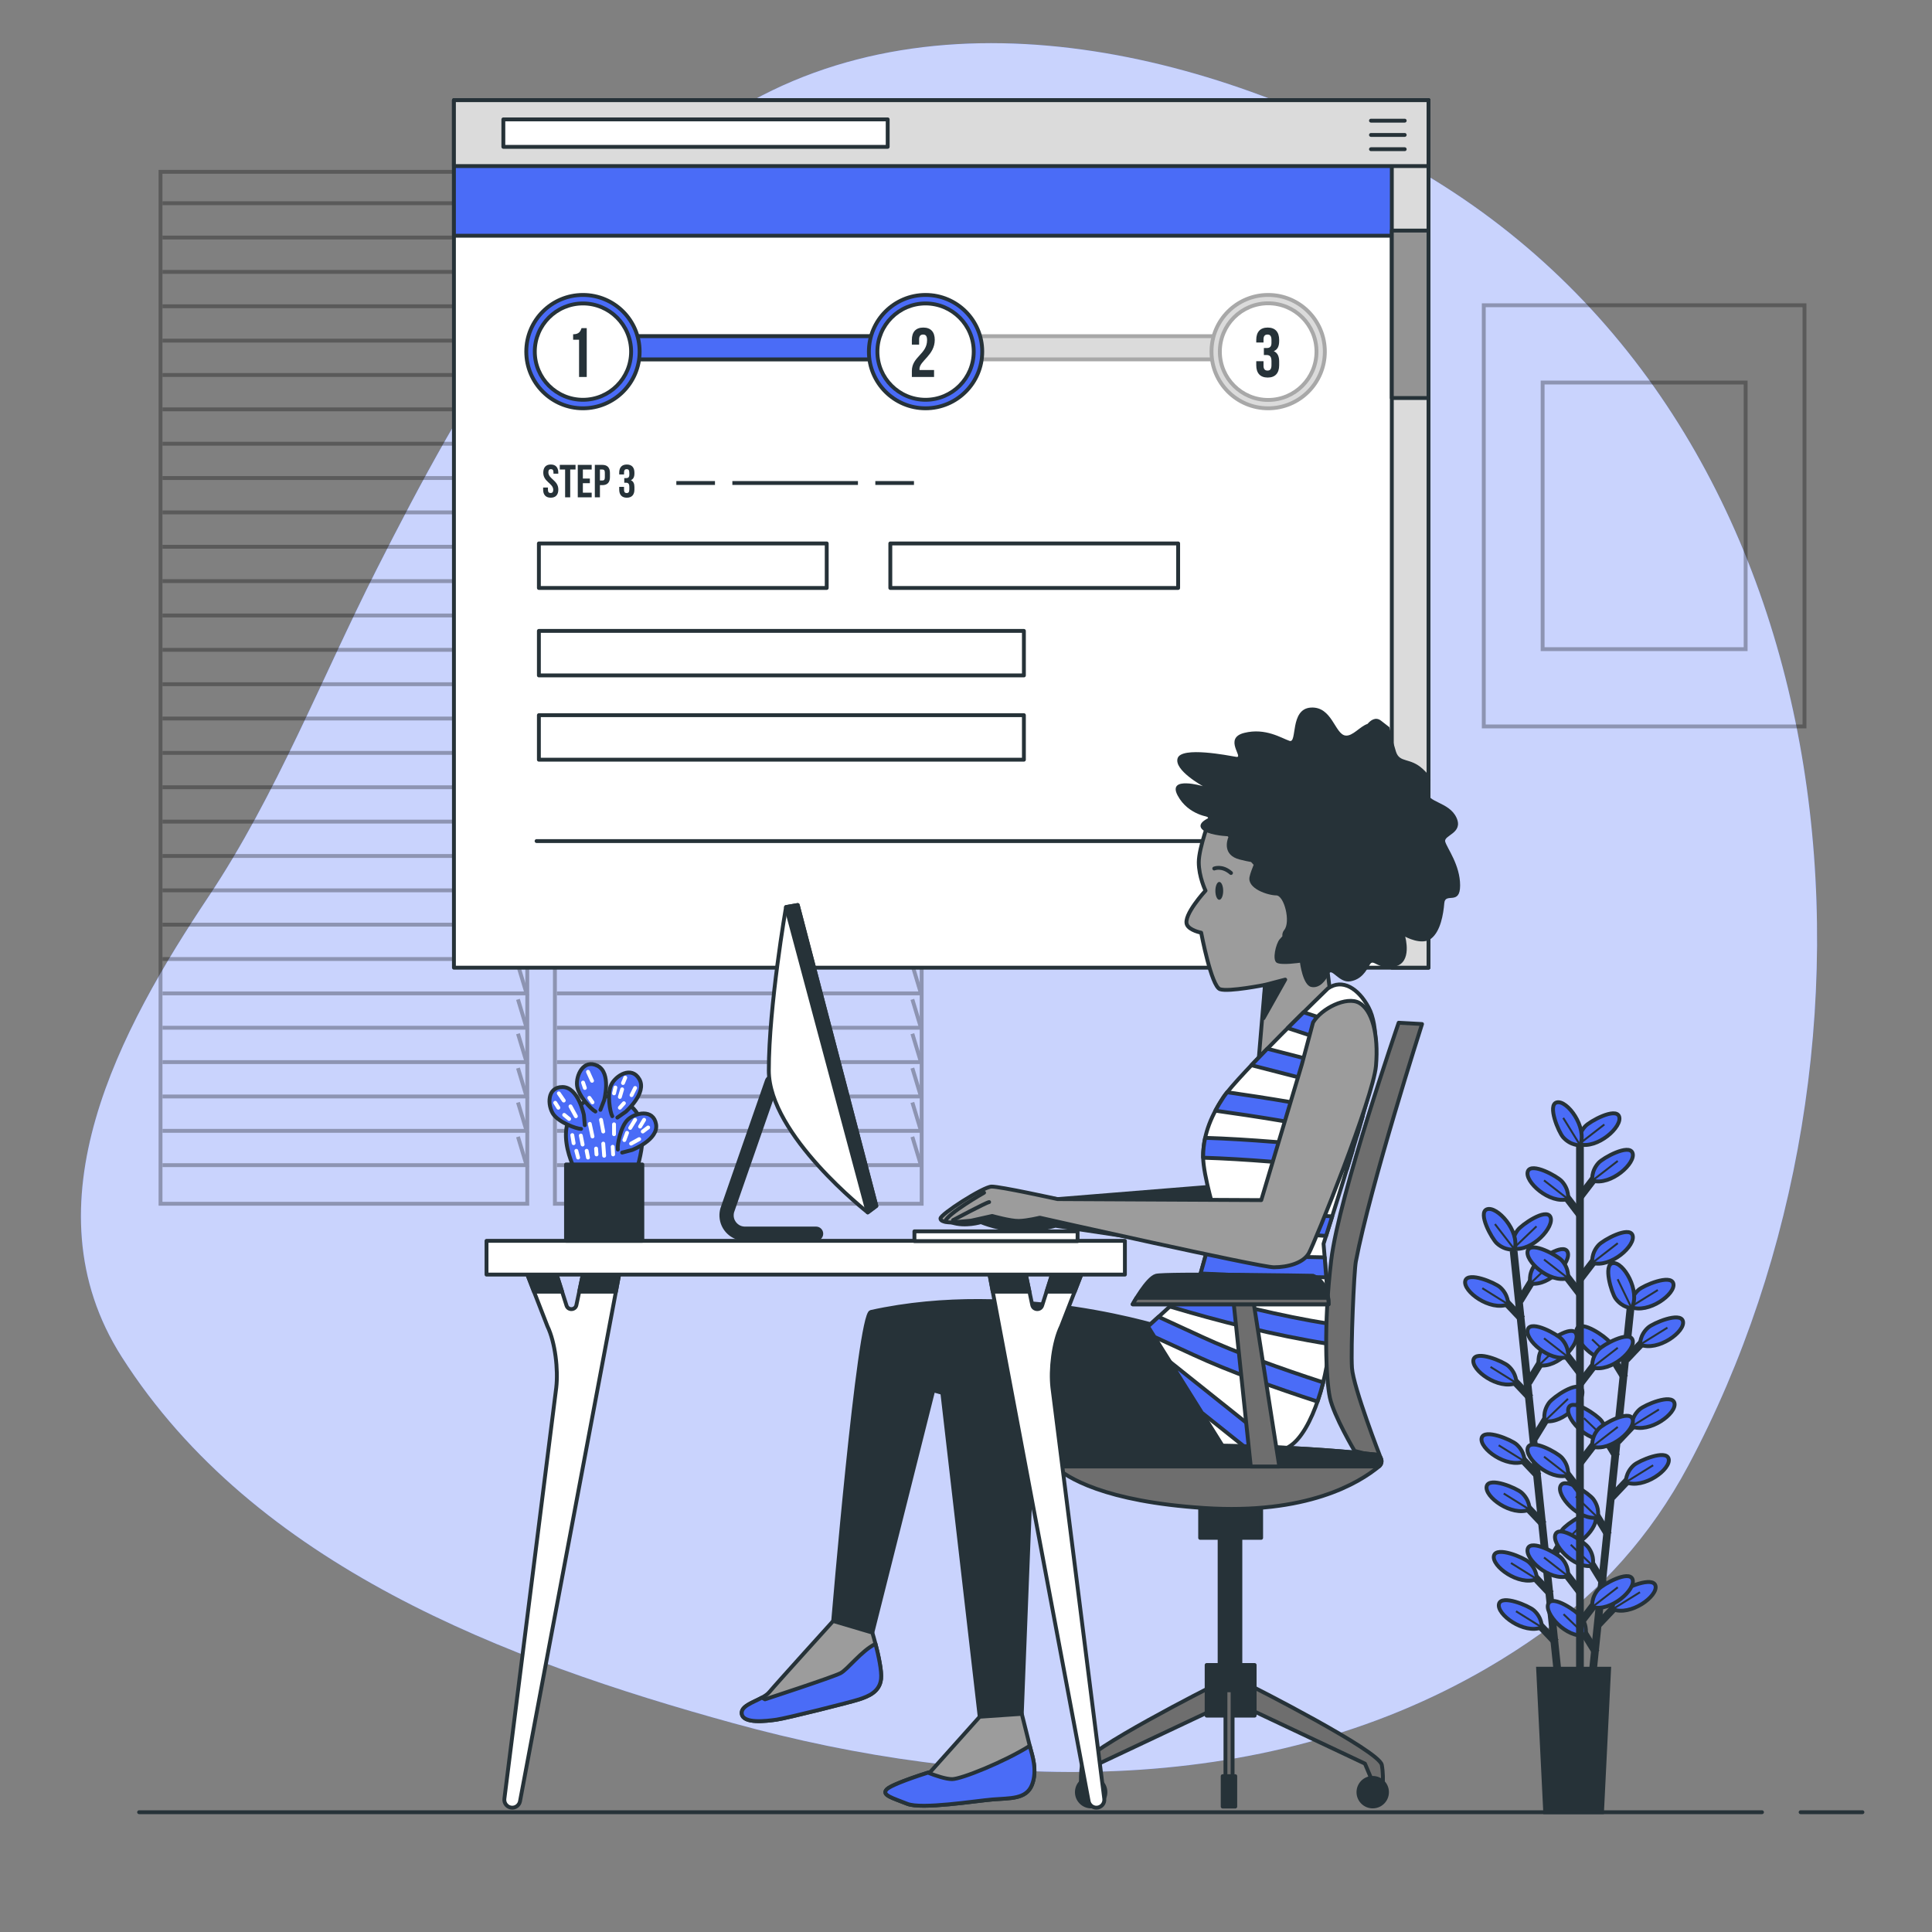 <?xml version="1.0" encoding="utf-8"?>
<!-- Generator: Adobe Illustrator 27.5.0, SVG Export Plug-In . SVG Version: 6.00 Build 0)  -->
<svg version="1.1" xmlns="http://www.w3.org/2000/svg" xmlns:xlink="http://www.w3.org/1999/xlink" x="0px" y="0px"
	 viewBox="0 0 500 500" style="enable-background:new 0 0 500 500;" xml:space="preserve">
<rect x="0" y="0" width="500" height="500" fill="#808080" stroke="none"/>
<g id="Background_Simple">
	<g>
		<path style="fill:#4A6CF7;" d="M398.697,422.787c15.409-10.937,28.423-25.114,38.245-43.517
			c57.157-107.093,44.244-265.02-65.836-332.734c-50.874-31.294-124.12-51.109-179.099-18.962
			c-44.596,26.076-71.94,75.163-94.553,119.824c-14.223,28.091-25.934,58.32-43.451,84.598
			c-22.723,34.086-47.736,79.604-22.48,119.2c34.406,53.943,99.396,78.574,158.331,94.788
			c63.941,17.592,135.833,20.089,194.897-14.224C389.532,428.983,394.187,425.988,398.697,422.787z"/>
		<path style="opacity:0.7;fill:#FFFFFF;" d="M398.697,422.787c15.409-10.937,28.423-25.114,38.245-43.517
			c57.157-107.093,44.244-265.02-65.836-332.734c-50.874-31.294-124.12-51.109-179.099-18.962
			c-44.596,26.076-71.94,75.163-94.553,119.824c-14.223,28.091-25.934,58.32-43.451,84.598
			c-22.723,34.086-47.736,79.604-22.48,119.2c34.406,53.943,99.396,78.574,158.331,94.788
			c63.941,17.592,135.833,20.089,194.897-14.224C389.532,428.983,394.187,425.988,398.697,422.787z"/>
	</g>
	<path style="fill:none;stroke:#263238;stroke-linecap:round;stroke-linejoin:round;stroke-miterlimit:10;" d="M313.114,244.006
		c0,0,3.751,0.75,6.002-2.813"/>
</g>
<g id="Picture">
	<g style="opacity:0.3;">
		<rect x="384" y="79" style="fill:none;stroke:#000000;stroke-miterlimit:10;" width="83" height="109"/>
		<rect x="399.229" y="99" style="fill:none;stroke:#000000;stroke-miterlimit:10;" width="52.541" height="69"/>
	</g>
</g>
<g id="Floor">
	<g>
		
			<line style="fill:none;stroke:#263238;stroke-linecap:round;stroke-linejoin:round;stroke-miterlimit:10;" x1="466" y1="469" x2="482" y2="469"/>
		
			<line style="fill:none;stroke:#263238;stroke-linecap:round;stroke-linejoin:round;stroke-miterlimit:10;" x1="36" y1="469" x2="456" y2="469"/>
	</g>
</g>
<g id="Window">
	<g style="opacity:0.3;">
		<g>
			<rect x="41.543" y="44.469" style="fill:none;stroke:#000000;stroke-miterlimit:10;" width="94.914" height="267.062"/>
			<polyline style="fill:none;stroke:#000000;stroke-miterlimit:10;" points="42.05,52.588 136.268,52.588 134.054,45.247 			"/>
			<polyline style="fill:none;stroke:#000000;stroke-miterlimit:10;" points="42.05,61.48 136.268,61.48 134.054,54.138 			"/>
			<polyline style="fill:none;stroke:#000000;stroke-miterlimit:10;" points="42.05,70.371 136.268,70.371 134.054,63.029 			"/>
			<polyline style="fill:none;stroke:#000000;stroke-miterlimit:10;" points="42.05,79.262 136.268,79.262 134.054,71.921 			"/>
			<polyline style="fill:none;stroke:#000000;stroke-miterlimit:10;" points="42.05,88.154 136.268,88.154 134.054,80.812 			"/>
			<polyline style="fill:none;stroke:#000000;stroke-miterlimit:10;" points="42.05,97.045 136.268,97.045 134.054,89.703 			"/>
			<polyline style="fill:none;stroke:#000000;stroke-miterlimit:10;" points="42.05,105.936 136.268,105.936 134.054,98.595 			"/>
			<polyline style="fill:none;stroke:#000000;stroke-miterlimit:10;" points="42.05,114.828 136.268,114.828 134.054,107.486 			"/>
			<polyline style="fill:none;stroke:#000000;stroke-miterlimit:10;" points="42.05,123.719 136.268,123.719 134.054,116.377 			"/>
			<polyline style="fill:none;stroke:#000000;stroke-miterlimit:10;" points="42.05,132.61 136.268,132.61 134.054,125.269 			"/>
			<polyline style="fill:none;stroke:#000000;stroke-miterlimit:10;" points="42.05,141.502 136.268,141.502 134.054,134.16 			"/>
			<polyline style="fill:none;stroke:#000000;stroke-miterlimit:10;" points="42.05,150.393 136.268,150.393 134.054,143.051 			"/>
			<polyline style="fill:none;stroke:#000000;stroke-miterlimit:10;" points="42.05,159.284 136.268,159.284 134.054,151.943 			"/>
			<polyline style="fill:none;stroke:#000000;stroke-miterlimit:10;" points="42.05,168.176 136.268,168.176 134.054,160.834 			"/>
			<polyline style="fill:none;stroke:#000000;stroke-miterlimit:10;" points="42.05,177.067 136.268,177.067 134.054,169.725 			"/>
			<polyline style="fill:none;stroke:#000000;stroke-miterlimit:10;" points="42.05,185.958 136.268,185.958 134.054,178.617 			"/>
			<polyline style="fill:none;stroke:#000000;stroke-miterlimit:10;" points="42.05,194.85 136.268,194.85 134.054,187.508 			"/>
			<polyline style="fill:none;stroke:#000000;stroke-miterlimit:10;" points="42.05,203.741 136.268,203.741 134.054,196.399 			"/>
			<polyline style="fill:none;stroke:#000000;stroke-miterlimit:10;" points="42.05,212.632 136.268,212.632 134.054,205.291 			"/>
			<polyline style="fill:none;stroke:#000000;stroke-miterlimit:10;" points="42.05,221.524 136.268,221.524 134.054,214.182 			"/>
			<polyline style="fill:none;stroke:#000000;stroke-miterlimit:10;" points="42.05,230.415 136.268,230.415 134.054,223.073 			"/>
			<polyline style="fill:none;stroke:#000000;stroke-miterlimit:10;" points="42.05,239.306 136.268,239.306 134.054,231.964 			"/>
			<polyline style="fill:none;stroke:#000000;stroke-miterlimit:10;" points="42.05,248.198 136.268,248.198 134.054,240.856 			"/>
			<polyline style="fill:none;stroke:#000000;stroke-miterlimit:10;" points="42.05,257.089 136.268,257.089 134.054,249.747 			"/>
			<polyline style="fill:none;stroke:#000000;stroke-miterlimit:10;" points="42.05,265.98 136.268,265.98 134.054,258.639 			"/>
			<polyline style="fill:none;stroke:#000000;stroke-miterlimit:10;" points="42.05,274.872 136.268,274.872 134.054,267.53 			"/>
			<polyline style="fill:none;stroke:#000000;stroke-miterlimit:10;" points="42.05,283.763 136.268,283.763 134.054,276.421 			"/>
			<polyline style="fill:none;stroke:#000000;stroke-miterlimit:10;" points="42.05,292.654 136.268,292.654 134.054,285.313 			"/>
			<polyline style="fill:none;stroke:#000000;stroke-miterlimit:10;" points="42.05,301.546 136.268,301.546 134.054,294.204 			"/>
		</g>
		<g>
			<rect x="143.609" y="44.469" style="fill:none;stroke:#000000;stroke-miterlimit:10;" width="94.914" height="267.062"/>
			<polyline style="fill:none;stroke:#000000;stroke-miterlimit:10;" points="144.116,52.588 238.334,52.588 236.12,45.247 			"/>
			<polyline style="fill:none;stroke:#000000;stroke-miterlimit:10;" points="144.116,61.48 238.334,61.48 236.12,54.138 			"/>
			<polyline style="fill:none;stroke:#000000;stroke-miterlimit:10;" points="144.116,70.371 238.334,70.371 236.12,63.029 			"/>
			<polyline style="fill:none;stroke:#000000;stroke-miterlimit:10;" points="144.116,79.262 238.334,79.262 236.12,71.921 			"/>
			<polyline style="fill:none;stroke:#000000;stroke-miterlimit:10;" points="144.116,88.154 238.334,88.154 236.12,80.812 			"/>
			<polyline style="fill:none;stroke:#000000;stroke-miterlimit:10;" points="144.116,97.045 238.334,97.045 236.12,89.703 			"/>
			<polyline style="fill:none;stroke:#000000;stroke-miterlimit:10;" points="144.116,105.936 238.334,105.936 236.12,98.595 			"/>
			<polyline style="fill:none;stroke:#000000;stroke-miterlimit:10;" points="144.116,114.828 238.334,114.828 236.12,107.486 			
				"/>
			<polyline style="fill:none;stroke:#000000;stroke-miterlimit:10;" points="144.116,123.719 238.334,123.719 236.12,116.377 			
				"/>
			<polyline style="fill:none;stroke:#000000;stroke-miterlimit:10;" points="144.116,132.61 238.334,132.61 236.12,125.269 			"/>
			<polyline style="fill:none;stroke:#000000;stroke-miterlimit:10;" points="144.116,141.502 238.334,141.502 236.12,134.16 			"/>
			<polyline style="fill:none;stroke:#000000;stroke-miterlimit:10;" points="144.116,150.393 238.334,150.393 236.12,143.051 			
				"/>
			<polyline style="fill:none;stroke:#000000;stroke-miterlimit:10;" points="144.116,159.284 238.334,159.284 236.12,151.943 			
				"/>
			<polyline style="fill:none;stroke:#000000;stroke-miterlimit:10;" points="144.116,168.176 238.334,168.176 236.12,160.834 			
				"/>
			<polyline style="fill:none;stroke:#000000;stroke-miterlimit:10;" points="144.116,177.067 238.334,177.067 236.12,169.725 			
				"/>
			<polyline style="fill:none;stroke:#000000;stroke-miterlimit:10;" points="144.116,185.958 238.334,185.958 236.12,178.617 			
				"/>
			<polyline style="fill:none;stroke:#000000;stroke-miterlimit:10;" points="144.116,194.85 238.334,194.85 236.12,187.508 			"/>
			<polyline style="fill:none;stroke:#000000;stroke-miterlimit:10;" points="144.116,203.741 238.334,203.741 236.12,196.399 			
				"/>
			<polyline style="fill:none;stroke:#000000;stroke-miterlimit:10;" points="144.116,212.632 238.334,212.632 236.12,205.291 			
				"/>
			<polyline style="fill:none;stroke:#000000;stroke-miterlimit:10;" points="144.116,221.524 238.334,221.524 236.12,214.182 			
				"/>
			<polyline style="fill:none;stroke:#000000;stroke-miterlimit:10;" points="144.116,230.415 238.334,230.415 236.12,223.073 			
				"/>
			<polyline style="fill:none;stroke:#000000;stroke-miterlimit:10;" points="144.116,239.306 238.334,239.306 236.12,231.964 			
				"/>
			<polyline style="fill:none;stroke:#000000;stroke-miterlimit:10;" points="144.116,248.198 238.334,248.198 236.12,240.856 			
				"/>
			<polyline style="fill:none;stroke:#000000;stroke-miterlimit:10;" points="144.116,257.089 238.334,257.089 236.12,249.747 			
				"/>
			<polyline style="fill:none;stroke:#000000;stroke-miterlimit:10;" points="144.116,265.98 238.334,265.98 236.12,258.639 			"/>
			<polyline style="fill:none;stroke:#000000;stroke-miterlimit:10;" points="144.116,274.872 238.334,274.872 236.12,267.53 			"/>
			<polyline style="fill:none;stroke:#000000;stroke-miterlimit:10;" points="144.116,283.763 238.334,283.763 236.12,276.421 			
				"/>
			<polyline style="fill:none;stroke:#000000;stroke-miterlimit:10;" points="144.116,292.654 238.334,292.654 236.12,285.313 			
				"/>
			<polyline style="fill:none;stroke:#000000;stroke-miterlimit:10;" points="144.116,301.546 238.334,301.546 236.12,294.204 			
				"/>
		</g>
	</g>
</g>
<g id="Screen">
	<g>
		
			<rect x="117.478" y="25.924" style="fill:#FFFFFF;stroke:#263238;stroke-linecap:round;stroke-linejoin:round;stroke-miterlimit:10;" width="252.22" height="224.512"/>
		
			<rect x="117.478" y="25.924" style="fill:#4A6CF7;stroke:#263238;stroke-linecap:round;stroke-linejoin:round;stroke-miterlimit:10;" width="252.22" height="35.076"/>
		
			<rect x="360.201" y="25.924" style="fill:#DBDBDB;stroke:#263238;stroke-linecap:round;stroke-linejoin:round;stroke-miterlimit:10;" width="9.497" height="224.512"/>
		
			<rect x="360.201" y="59.667" style="fill:#949494;stroke:#263238;stroke-linecap:round;stroke-linejoin:round;stroke-miterlimit:10;" width="9.497" height="43.333"/>
		<g>
			
				<rect x="117.478" y="25.924" style="fill:#DBDBDB;stroke:#263238;stroke-linecap:round;stroke-linejoin:round;stroke-miterlimit:10;" width="252.22" height="17.052"/>
			
				<rect x="130.266" y="30.897" style="fill:#FFFFFF;stroke:#263238;stroke-linecap:round;stroke-linejoin:round;stroke-miterlimit:10;" width="99.467" height="7.105"/>
			<g>
				
					<line style="fill:none;stroke:#263238;stroke-linecap:round;stroke-linejoin:round;stroke-miterlimit:10;" x1="354.807" y1="31.227" x2="363.536" y2="31.227"/>
				
					<line style="fill:none;stroke:#263238;stroke-linecap:round;stroke-linejoin:round;stroke-miterlimit:10;" x1="354.807" y1="34.92" x2="363.536" y2="34.92"/>
				
					<line style="fill:none;stroke:#263238;stroke-linecap:round;stroke-linejoin:round;stroke-miterlimit:10;" x1="354.807" y1="38.613" x2="363.536" y2="38.613"/>
			</g>
		</g>
		
			<rect x="159.535" y="87" style="fill:#DBDBDB;stroke:#A8A8A8;stroke-linecap:round;stroke-linejoin:round;stroke-miterlimit:10;" width="160" height="6"/>
		
			<rect x="159.535" y="87" style="fill:#4A6CF7;stroke:#263238;stroke-linecap:round;stroke-linejoin:round;stroke-miterlimit:10;" width="79.333" height="6"/>
		
			<circle style="fill:#4A6CF7;stroke:#263238;stroke-linecap:round;stroke-linejoin:round;stroke-miterlimit:10;" cx="150.868" cy="91" r="14.667"/>
		
			<circle style="fill:#FFFFFF;stroke:#263238;stroke-linecap:round;stroke-linejoin:round;stroke-miterlimit:10;" cx="150.868" cy="91" r="12.465"/>
		
			<circle style="fill:#4A6CF7;stroke:#263238;stroke-linecap:round;stroke-linejoin:round;stroke-miterlimit:10;" cx="239.535" cy="91" r="14.667"/>
		
			<circle style="fill:#FFFFFF;stroke:#263238;stroke-linecap:round;stroke-linejoin:round;stroke-miterlimit:10;" cx="239.535" cy="91" r="12.465"/>
		
			<circle style="fill:#DBDBDB;stroke:#A8A8A8;stroke-linecap:round;stroke-linejoin:round;stroke-miterlimit:10;" cx="328.201" cy="91" r="14.667"/>
		
			<circle style="fill:#FFFFFF;stroke:#A8A8A8;stroke-linecap:round;stroke-linejoin:round;stroke-miterlimit:10;" cx="328.201" cy="91" r="12.506"/>
		<g>
			<path style="fill:#263238;" d="M148.325,86.508c1.536,0,1.879-0.741,2.186-1.59h1.337v12.646h-1.987v-9.647h-1.536V86.508z"/>
		</g>
		<g>
			<path style="fill:#263238;" d="M238.897,86.58c-0.632,0-1.03,0.343-1.03,1.247v1.355h-1.879v-1.229
				c0-2.023,1.012-3.18,2.963-3.18c1.951,0,2.963,1.156,2.963,3.18c0,3.975-3.957,5.456-3.957,7.534c0,0.09,0,0.181,0.018,0.271
				h3.758v1.807h-5.745v-1.554c0-3.722,3.939-4.336,3.939-7.985C239.927,86.887,239.53,86.58,238.897,86.58z"/>
		</g>
		<g>
			<path style="fill:#263238;" d="M329.056,88.025c0-1.138-0.397-1.445-1.029-1.445c-0.633,0-1.03,0.343-1.03,1.247v0.813h-1.879
				v-0.687c0-2.023,1.012-3.18,2.963-3.18c1.951,0,2.963,1.156,2.963,3.18v0.325c0,1.355-0.434,2.204-1.391,2.602
				c0.993,0.434,1.391,1.373,1.391,2.656v0.994c0,2.023-1.012,3.18-2.963,3.18c-1.951,0-2.963-1.156-2.963-3.18v-1.048h1.879v1.174
				c0,0.903,0.398,1.246,1.03,1.246c0.632,0,1.029-0.307,1.029-1.427v-0.994c0-1.174-0.397-1.608-1.301-1.608h-0.668v-1.807h0.776
				c0.741,0,1.192-0.325,1.192-1.337V88.025z"/>
		</g>
		
			<rect x="139.464" y="140.641" style="fill:#FFFFFF;stroke:#263238;stroke-linecap:round;stroke-linejoin:round;stroke-miterlimit:10;" width="74.489" height="11.523"/>
		
			<rect x="230.414" y="140.641" style="fill:#FFFFFF;stroke:#263238;stroke-linecap:round;stroke-linejoin:round;stroke-miterlimit:10;" width="74.489" height="11.523"/>
		
			<rect x="139.464" y="163.276" style="fill:#FFFFFF;stroke:#263238;stroke-linecap:round;stroke-linejoin:round;stroke-miterlimit:10;" width="125.52" height="11.523"/>
		
			<rect x="139.464" y="185.087" style="fill:#FFFFFF;stroke:#263238;stroke-linecap:round;stroke-linejoin:round;stroke-miterlimit:10;" width="125.52" height="11.523"/>
		<g>
			<path style="fill:#263238;" d="M142.542,120.215c1.283,0,1.943,0.768,1.943,2.111v0.264h-1.248v-0.348
				c0-0.6-0.24-0.828-0.66-0.828c-0.419,0-0.659,0.228-0.659,0.828c0,1.727,2.578,2.051,2.578,4.45c0,1.343-0.671,2.11-1.967,2.11
				c-1.295,0-1.967-0.768-1.967-2.11v-0.516h1.247v0.6c0,0.6,0.264,0.816,0.684,0.816c0.42,0,0.684-0.216,0.684-0.816
				c0-1.727-2.579-2.051-2.579-4.449C140.599,120.983,141.259,120.215,142.542,120.215z"/>
			<path style="fill:#263238;" d="M144.87,120.311h4.078v1.199h-1.379v7.196h-1.319v-7.196h-1.379V120.311z"/>
			<path style="fill:#263238;" d="M150.846,123.849h1.811v1.199h-1.811v2.459h2.279v1.199h-3.598v-8.396h3.598v1.199h-2.279V123.849
				z"/>
			<path style="fill:#263238;" d="M157.852,122.386v1.091c0,1.343-0.648,2.075-1.967,2.075h-0.624v3.154h-1.319v-8.396h1.943
				C157.204,120.311,157.852,121.043,157.852,122.386z M155.262,121.51v2.843h0.624c0.419,0,0.647-0.192,0.647-0.791v-1.259
				c0-0.6-0.228-0.792-0.647-0.792H155.262z"/>
			<path style="fill:#263238;" d="M162.869,122.374c0-0.755-0.264-0.959-0.684-0.959c-0.42,0-0.684,0.228-0.684,0.828v0.539h-1.248
				v-0.455c0-1.343,0.672-2.111,1.967-2.111c1.295,0,1.967,0.768,1.967,2.111v0.216c0,0.899-0.288,1.463-0.924,1.727
				c0.66,0.288,0.924,0.912,0.924,1.763v0.66c0,1.343-0.672,2.11-1.967,2.11c-1.295,0-1.967-0.768-1.967-2.11v-0.696h1.248v0.779
				c0,0.6,0.264,0.828,0.684,0.828c0.419,0,0.684-0.204,0.684-0.947v-0.66c0-0.78-0.264-1.067-0.864-1.067h-0.444v-1.199h0.516
				c0.492,0,0.792-0.216,0.792-0.888V122.374z"/>
		</g>
		<g>
			<line style="fill:none;stroke:#263238;stroke-miterlimit:10;" x1="226.535" y1="125" x2="236.535" y2="125"/>
			<line style="fill:none;stroke:#263238;stroke-miterlimit:10;" x1="189.535" y1="125" x2="222.035" y2="125"/>
			<line style="fill:none;stroke:#263238;stroke-miterlimit:10;" x1="175.035" y1="125" x2="185.035" y2="125"/>
		</g>
		
			<line style="fill:none;stroke:#263238;stroke-linecap:round;stroke-linejoin:round;stroke-miterlimit:10;" x1="138.868" y1="217.667" x2="329.535" y2="217.667"/>
	</g>
</g>
<g id="Character">
	<g>
		<g>
			<path style="fill:#263238;stroke:#263238;stroke-linecap:round;stroke-linejoin:round;stroke-miterlimit:10;" d="
				M243.409,356.434l10.137,87.858l10.889-0.751l2.628-67.208l6.758-0.751l42.427,2.628c0,0,5.257-1.126,6.758-1.126
				c1.502,0,3.379-4.13-5.632-7.885c-9.011-3.755-71.338-15.769-72.84-15.769C243.033,353.43,243.409,356.434,243.409,356.434z"/>
			<path style="fill:#263238;stroke:#263238;stroke-linecap:round;stroke-linejoin:round;stroke-miterlimit:10;" d="
				M302.357,344.043c0,0-38.991-12.909-76.97-4.506c-3.111,0.688-9.762,79.974-9.762,79.974l10.137,3.004l15.77-62.702
				c0,0,66.081,19.149,79.598,17.271C334.647,375.207,302.357,344.043,302.357,344.043z"/>
			<g>
				<path style="fill:#9C9C9C;stroke:#263238;stroke-linecap:round;stroke-linejoin:round;stroke-miterlimit:10;" d="
					M313.245,211.505c0,0-3.004,7.885-3.004,11.639c0,3.755,1.747,7.357,1.747,7.357s-5.891,6.387-4.803,8.808
					c0.677,1.508,3.678,2.07,3.678,2.07s2.624,13.879,4.876,14.63c2.253,0.751,11.639-1.126,11.639-1.126l-1.603,19.001
					l18.632-15.821l-1.502-12.015c0,0,4.506-6.383,9.762-13.892c5.257-7.509,2.253-19.524-0.751-25.156
					c-3.004-5.632-25.907-17.271-41.301,1.877L313.245,211.505z"/>
				<path style="fill:#263238;" d="M374.023,217.828c-0.482-1.687,4.819-2.169,2.891-6.264c-1.927-4.096-7.71-3.855-7.469-6.747
					c0.241-2.891,2.168-2.65-1.205-5.783c-3.373-3.132-6.024-1.446-6.987-4.578c-0.964-3.132-1.687-6.265-1.687-6.265
					s0,0-2.168-1.686c-1.427-1.11-2.745-0.03-3.483,0.839c-1.974,0.641-3.841,3.249-5.708,3.016
					c-2.758-0.345-3.447-7.584-8.963-7.239c-5.515,0.345-3.447,9.307-5.515,8.618c-2.068-0.69-6.205-3.447-11.72-2.068
					c-5.516,1.379,0,6.55-2.068,6.205c-2.068-0.345-14.133-2.758-15.168,0.345c-1.034,3.102,6.55,7.239,6.55,7.239
					s-9.307-2.758-6.55,2.413c2.758,5.171,8.473,5.633,8.473,5.633s-3.695,1.366-2.194,3.054c1.299,1.462,5.547,1.798,6.664,1.862
					l0.192,0.211c-0.357,0.9-1.548,4.652,2.897,5.804c1.2,0.311,2.173,0.514,2.968,0.647l0.666,0.733
					c-0.397,1.023-0.83,2.089-1.051,3.084c-0.689,3.103,4.826,4.826,6.894,4.826s3.792,6.894,2.068,8.963
					c-0.393,0.471-0.525,1.033-0.478,1.617c-0.326,0.353-0.589,0.637-0.736,0.821c-0.964,1.205-1.928,5.301-0.723,6.024
					c1.205,0.723,6.024,0,6.024,0s0.723,5.783,2.891,6.264c2.169,0.482,3.855-1.687,4.578-3.373c0.723-1.687,2.65,2.41,5.542,1.928
					c2.891-0.482,4.096-2.65,5.06-4.337s1.928,1.446,6.505,0.482c4.578-0.964,2.65-7.71,2.65-7.71s4.337,2.409,6.746,0.482
					c2.409-1.928,3.132-6.264,3.373-9.156c0.241-2.891,4.096,0.723,4.096-4.578S374.505,219.515,374.023,217.828z"/>
				<polygon style="fill:#263238;stroke:#263238;stroke-linecap:round;stroke-linejoin:round;stroke-miterlimit:10;" points="
					327.379,254.883 332.612,253.519 326.993,263.512 				"/>
				<path style="fill:#263238;" d="M316.56,230.554c0,1.277-0.453,2.312-1.012,2.312c-0.559,0-1.012-1.035-1.012-2.312
					s0.453-2.312,1.012-2.312C316.107,228.241,316.56,229.277,316.56,230.554z"/>
				<path style="fill:none;stroke:#263238;stroke-linecap:round;stroke-linejoin:round;stroke-miterlimit:10;" d="M314.247,224.773
					c0,0,2.023-0.867,4.336,1.156"/>
			</g>
			<path style="fill:#263238;stroke:#263238;stroke-linecap:round;stroke-linejoin:round;stroke-miterlimit:10;" d="
				M314.109,307.064l-40.41,3.264l-12.99-1.203c0,0-17.885,6.073-14.398,7.248c3.487,1.175,7.548-0.084,7.548-0.084
				s5.308,2.218,10.563,2.101c5.255-0.118,8.707-1.168,8.707-1.168l45.068,6.78L314.109,307.064z"/>
			<path style="fill:#FFFFFF;stroke:#263238;stroke-linecap:round;stroke-linejoin:round;stroke-miterlimit:10;" d="M343.658,255.81
				c0,0-23.279,22.528-27.033,28.16c-3.755,5.632-5.256,10.513-5.256,15.394c0,4.881,3.379,15.77,3.379,15.77l-4.506,16.145
				L297.1,343.293l20.651,33.041c0,0,9.387,1.877,15.77-1.877c6.383-3.755,10.513-19.9,10.513-27.784
				c0-7.885-1.502-24.78-1.502-24.78s8.636-27.033,11.264-37.171c2.628-10.138,3.004-19.149,0.376-24.03
				C351.542,255.81,347.412,253.181,343.658,255.81z"/>
			<g>
				<path style="fill:#4A6CF7;stroke:#263238;stroke-linecap:round;stroke-linejoin:round;stroke-miterlimit:10;" d="
					M316.624,283.969c-0.793,1.19-1.48,2.344-2.079,3.474c9.877,1.367,23.382,3.475,36.694,6.307
					c0.522-1.764,1.008-3.435,1.44-4.957c-12.562-2.685-25.288-4.728-35.089-6.123C317.195,283.167,316.867,283.605,316.624,283.969
					z"/>
				<path style="fill:#4A6CF7;stroke:#263238;stroke-linecap:round;stroke-linejoin:round;stroke-miterlimit:10;" d="
					M354.108,283.455c0.419-1.726,0.77-3.413,1.05-5.05l-27.186-6.995c-1.419,1.453-2.806,2.891-4.107,4.264L354.108,283.455z"/>
				<path style="fill:#4A6CF7;stroke:#263238;stroke-linecap:round;stroke-linejoin:round;stroke-miterlimit:10;" d="
					M343.176,319.863c0.393-1.238,0.944-2.98,1.595-5.051c-9.863-0.722-20.69-1.536-30.794-2.305c0.447,1.583,0.77,2.626,0.77,2.626
					l-0.711,2.548C323.595,318.409,333.777,319.174,343.176,319.863z"/>
				<path style="fill:#4A6CF7;stroke:#263238;stroke-linecap:round;stroke-linejoin:round;stroke-miterlimit:10;" d="
					M355.802,273.426c0.16-1.915,0.199-3.721,0.109-5.385l-18.553-6.058c-1.269,1.255-2.659,2.636-4.102,4.081L355.802,273.426z"/>
				<path style="fill:#4A6CF7;stroke:#263238;stroke-linecap:round;stroke-linejoin:round;stroke-miterlimit:10;" d="
					M331.573,375.401c-8.288-6.608-18.87-15.054-28.735-22.929l8.222,13.156c4.867,3.884,9.629,7.684,13.941,11.123
					C327.115,376.627,329.431,376.253,331.573,375.401z"/>
				<path style="fill:#4A6CF7;stroke:#263238;stroke-linecap:round;stroke-linejoin:round;stroke-miterlimit:10;" d="
					M342.827,325.403c-10.645-0.177-21.565-0.463-30.69-0.921l-1.421,5.09c9.598,0.51,21.236,0.818,32.511,1.003
					C343.085,328.624,342.944,326.84,342.827,325.403z"/>
				<path style="fill:#4A6CF7;stroke:#263238;stroke-linecap:round;stroke-linejoin:round;stroke-miterlimit:10;" d="
					M311.897,294.472c-0.359,1.649-0.529,3.27-0.529,4.892c0,0.08,0.003,0.166,0.005,0.25c10.597,0.314,23.897,1.455,37.226,2.885
					c0.517-1.687,1.032-3.381,1.533-5.041C336.559,295.99,322.906,294.809,311.897,294.472z"/>
				<path style="fill:#4A6CF7;stroke:#263238;stroke-linecap:round;stroke-linejoin:round;stroke-miterlimit:10;" d="
					M311.056,345.967c-3.91-1.81-7.68-3.543-11.23-5.167l-2.726,2.492l1.687,2.699c3.218,1.473,6.603,3.031,10.104,4.651
					c9.338,4.323,21.385,8.604,32.07,12.077c0.562-1.621,1.055-3.295,1.472-4.957C331.885,354.333,320.062,350.136,311.056,345.967z
					"/>
				<path style="fill:#4A6CF7;stroke:#263238;stroke-linecap:round;stroke-linejoin:round;stroke-miterlimit:10;" d="
					M344.033,346.672c0-1.184-0.034-2.574-0.092-4.077c-12.678-2.031-25.496-5.237-36.753-8.525l-4.435,4.055
					c12.372,3.714,26.909,7.45,41.251,9.694C344.021,347.421,344.033,347.035,344.033,346.672z"/>
			</g>
			<path style="fill:#9C9C9C;stroke:#263238;stroke-linecap:round;stroke-linejoin:round;stroke-miterlimit:10;" d="
				M253.546,444.292l-12.766,14.268c0,0-9.762,3.004-11.264,4.506c-1.502,1.502,1.502,2.253,5.257,3.755
				c3.755,1.502,17.647-0.751,22.152-1.126c4.505-0.376,8.636,0,10.138-3.755c1.502-3.755,0-7.885-0.375-9.387
				c-0.376-1.502-2.253-9.011-2.253-9.011L253.546,444.292z"/>
			<path style="fill:#4A6CF7;stroke:#263238;stroke-linecap:round;stroke-linejoin:round;stroke-miterlimit:10;" d="M240.143,458.76
				c-2.168,0.688-9.354,3.033-10.627,4.305c-1.502,1.502,1.502,2.253,5.257,3.755c3.755,1.502,17.647-0.751,22.152-1.126
				s8.636,0,10.138-3.755c1.502-3.755,0-7.885-0.375-9.387c-0.043-0.17-0.106-0.425-0.182-0.729
				c-6.555,4.111-17.706,8.613-20.093,8.613C244.793,460.437,242.197,459.565,240.143,458.76z"/>
			<g>
				<path style="fill:#9C9C9C;stroke:#263238;stroke-linecap:round;stroke-linejoin:round;stroke-miterlimit:10;" d="
					M215.625,419.512c0,0-14.643,16.145-16.52,18.398c-1.877,2.253-7.509,3.004-7.134,5.632c0.375,2.628,6.383,1.877,9.011,1.502
					c2.628-0.376,19.148-4.506,21.401-5.257c2.253-0.751,5.257-1.877,5.632-5.257c0.376-3.379-2.253-12.015-2.253-12.015
					L215.625,419.512z"/>
				<path style="fill:#4A6CF7;stroke:#263238;stroke-linecap:round;stroke-linejoin:round;stroke-miterlimit:10;" d="
					M228.015,434.53c0.234-2.109-0.701-6.264-1.438-9.091c-3.686,1.802-7.247,6.675-9.075,7.589
					c-2.253,1.126-19.524,6.758-19.524,6.758l-0.787-0.443c-2.364,1.298-5.504,2.213-5.22,4.198
					c0.375,2.628,6.383,1.877,9.011,1.502c2.628-0.376,19.149-4.506,21.401-5.257C224.636,439.036,227.64,437.909,228.015,434.53z"
					/>
			</g>
			<g>
				<path style="fill:#9C9C9C;stroke:#263238;stroke-linecap:round;stroke-linejoin:round;stroke-miterlimit:10;" d="
					M351.759,259.54c-3.258-1.81-9.775,1.448-11.948,5.069l-2.896,10.861l-10.5,35.119l-52.717-0.262c0,0-14.922-3.288-17.093-3.239
					c-2.172,0.049-13.239,7.177-13.214,8.263c0.024,1.086,2.92,1.021,2.92,1.021l5.059-0.475l5.405-1.207
					c0,0,4.738,1.342,6.91,1.294c2.172-0.049,5.413-0.846,5.413-0.846s56.955,12.829,60.575,12.829s7.603-1.086,9.051-3.62
					c1.448-2.535,16.655-40.188,17.379-48.515C356.828,267.505,355.018,261.35,351.759,259.54z"/>
				<path style="fill:none;stroke:#263238;stroke-linecap:round;stroke-linejoin:round;stroke-miterlimit:10;" d="M246.647,315.766
					c0,0,8.402-4.481,9.336-4.668"/>
				<path style="fill:none;stroke:#263238;stroke-linecap:round;stroke-linejoin:round;stroke-miterlimit:10;" d="M254.675,308.671
					c0,0-9.522,5.415-10.083,7.469"/>
			</g>
		</g>
		<g>
			<path style="fill:#6E6E6E;stroke:#263238;stroke-linecap:round;stroke-linejoin:round;stroke-miterlimit:10;" d="M368.02,265.021
				l-6.044-0.336c0,0-15.447,44.661-17.461,61.451c-2.015,16.79-1.343,30.893-0.336,35.594c1.007,4.701,6.38,13.768,6.38,13.768
				l6.716,1.679c0,0-7.052-18.133-7.388-23.17c-0.336-5.037,0.531-25.023,1.007-27.535
				C354.588,306.995,368.02,265.021,368.02,265.021z"/>
			<g>
				<path style="fill:#6E6E6E;stroke:#263238;stroke-linecap:round;stroke-linejoin:round;stroke-miterlimit:10;" d="
					M313.956,436.276c0,0-33.244,16.79-33.915,20.484c-0.672,3.694,0,8.395,0,8.395l1.175-1.175l3.19-7.555l29.886-14.103
					L313.956,436.276z"/>
				<path style="fill:#263238;stroke:#263238;stroke-linecap:round;stroke-linejoin:round;stroke-miterlimit:10;" d="
					M286.085,463.812c0,2.04-1.654,3.694-3.694,3.694c-2.04,0-3.694-1.654-3.694-3.694c0-2.04,1.654-3.694,3.694-3.694
					C284.432,460.118,286.085,461.772,286.085,463.812z"/>
			</g>
			<g>
				<path style="fill:#6E6E6E;stroke:#263238;stroke-linecap:round;stroke-linejoin:round;stroke-miterlimit:10;" d="
					M323.695,436.276c0,0,33.244,16.79,33.915,20.484c0.672,3.694,0,8.395,0,8.395l-1.175-1.175l-3.19-7.555l-29.886-14.103
					L323.695,436.276z"/>
				<path style="fill:#263238;stroke:#263238;stroke-linecap:round;stroke-linejoin:round;stroke-miterlimit:10;" d="
					M351.566,463.812c0,2.04,1.654,3.694,3.694,3.694c2.04,0,3.694-1.654,3.694-3.694c0-2.04-1.654-3.694-3.694-3.694
					C353.219,460.118,351.566,461.772,351.566,463.812z"/>
			</g>
			
				<rect x="315.635" y="381.542" style="fill:#263238;stroke:#263238;stroke-linecap:round;stroke-linejoin:round;stroke-miterlimit:10;" width="5.373" height="58.429"/>
			
				<rect x="310.599" y="387.25" style="fill:#263238;stroke:#263238;stroke-linecap:round;stroke-linejoin:round;stroke-miterlimit:10;" width="15.782" height="10.745"/>
			<g>
				<path style="fill:#6E6E6E;stroke:#263238;stroke-linecap:round;stroke-linejoin:round;stroke-miterlimit:10;" d="
					M355.987,376.432c-11.627-1.218-49.091-4.469-82.673,0.032c-1.274,0.171-1.767,1.751-0.832,2.634
					c3.569,3.369,13.474,9.497,39.124,11.174c26.504,1.734,40.035-6.399,45.311-10.786
					C358.098,378.505,357.514,376.592,355.987,376.432z"/>
				<path style="fill:#263238;stroke:#263238;stroke-linecap:round;stroke-linejoin:round;stroke-miterlimit:10;" d="
					M272.451,379.067c0.021,0.02,0.043,0.041,0.065,0.061c0.277,0.259,0.651,0.398,1.03,0.398h83.317
					c0.019-0.016,0.038-0.031,0.057-0.047c1.174-0.978,0.579-2.889-0.941-3.048c-11.636-1.218-49.093-4.467-82.668,0.033
					C272.059,376.633,271.535,378.197,272.451,379.067z"/>
			</g>
			
				<rect x="312.278" y="430.904" style="fill:#263238;stroke:#263238;stroke-linecap:round;stroke-linejoin:round;stroke-miterlimit:10;" width="12.424" height="13.096"/>
			
				<rect x="317.147" y="437.452" style="fill:#6E6E6E;stroke:#263238;stroke-linecap:round;stroke-linejoin:round;stroke-miterlimit:10;" width="1.847" height="30.054"/>
			
				<rect x="316.43" y="459.668" style="fill:#263238;stroke:#263238;stroke-linecap:round;stroke-linejoin:round;stroke-miterlimit:10;" width="3.254" height="7.872"/>
			<polygon style="fill:#6E6E6E;stroke:#263238;stroke-linecap:round;stroke-linejoin:round;stroke-miterlimit:10;" points="
				331.082,379.527 323.695,379.527 318.993,334.53 324.03,334.53 			"/>
			<path style="fill:#263238;stroke:#263238;stroke-linecap:round;stroke-linejoin:round;stroke-miterlimit:10;" d="
				M343.842,337.553h-50.705c0,0,3.694-6.716,6.044-7.388c2.351-0.672,40.631,0,40.631,0S343.842,331.508,343.842,337.553z"/>
			<path style="fill:#6E6E6E;stroke:#263238;stroke-linecap:round;stroke-linejoin:round;stroke-miterlimit:10;" d="
				M293.137,337.553h50.705c0-0.611-0.05-1.161-0.124-1.679h-49.59C293.527,336.846,293.137,337.553,293.137,337.553z"/>
		</g>
	</g>
</g>
<g id="Table">
	<g>
		<g>
			<path style="fill:#FFFFFF;stroke:#263238;stroke-linecap:round;stroke-linejoin:round;stroke-miterlimit:10;" d="
				M135.951,328.492l5.723,14.733c2.03,4.179,2.822,11.284,2.282,15.898l-13.423,106.393c-0.155,1.225,0.8,2.307,2.034,2.307l0,0
				c0.986,0,1.833-0.702,2.015-1.671l25.634-136.24h-9.395l-1.65,7.836c-0.28,1.331-2.145,1.425-2.557,0.129l-3.175-9.978
				L135.951,328.492z"/>
			<g>
				<polygon style="fill:#263238;stroke:#263238;stroke-linecap:round;stroke-linejoin:round;stroke-miterlimit:10;" points="
					149.899,334.289 159.392,334.289 160.216,329.912 150.821,329.912 				"/>
				<polygon style="fill:#263238;stroke:#263238;stroke-linecap:round;stroke-linejoin:round;stroke-miterlimit:10;" points="
					143.439,327.898 135.951,328.492 138.203,334.289 145.473,334.289 				"/>
			</g>
		</g>
		<g>
			<path style="fill:#FFFFFF;stroke:#263238;stroke-linecap:round;stroke-linejoin:round;stroke-miterlimit:10;" d="
				M280.368,328.492l-5.723,14.733c-2.03,4.179-2.822,11.284-2.282,15.898l13.423,106.393c0.155,1.225-0.8,2.307-2.034,2.307l0,0
				c-0.986,0-1.833-0.702-2.015-1.671l-25.634-136.24h9.395l1.65,7.836c0.28,1.331,2.144,1.425,2.557,0.129l3.175-9.978
				L280.368,328.492z"/>
			<g>
				<polygon style="fill:#263238;stroke:#263238;stroke-linecap:round;stroke-linejoin:round;stroke-miterlimit:10;" points="
					265.498,329.912 256.103,329.912 256.926,334.289 266.419,334.289 				"/>
				<polygon style="fill:#263238;stroke:#263238;stroke-linecap:round;stroke-linejoin:round;stroke-miterlimit:10;" points="
					270.846,334.289 278.116,334.289 280.368,328.492 272.879,327.898 				"/>
			</g>
		</g>
		
			<rect x="125.911" y="321.132" style="fill:#FFFFFF;stroke:#263238;stroke-linecap:round;stroke-linejoin:round;stroke-miterlimit:10;" width="165.211" height="8.731"/>
	</g>
	<g>
		
			<rect x="236.652" y="318.671" style="fill:#FFFFFF;stroke:#263238;stroke-linecap:round;stroke-linejoin:round;stroke-miterlimit:10;" width="42.224" height="2.517"/>
		<g>
			<g>
				<path style="fill:#263238;stroke:#263238;stroke-linecap:round;stroke-linejoin:round;stroke-miterlimit:10;" d="
					M211.206,320.629h-18.414c-3.247,0-5.924-2.539-6.096-5.782c-0.035-0.685,0.043-1.364,0.233-2.021l11.543-33.185
					c0.244-0.702,1.014-1.073,1.709-0.828c0.702,0.244,1.072,1.009,0.828,1.709l-11.521,33.118
					c-0.085,0.302-0.129,0.683-0.109,1.066c0.096,1.814,1.595,3.236,3.412,3.236h18.414c0.742,0,1.343,0.601,1.343,1.343
					C212.549,320.028,211.948,320.629,211.206,320.629z"/>
			</g>
			<g>
				<path style="fill:#FFFFFF;stroke:#263238;stroke-linecap:round;stroke-linejoin:round;stroke-miterlimit:10;" d="
					M206.452,234.222l20.34,77.877l-2.226,1.669c0,0-25.598-20.033-25.598-36.728s4.452-42.293,4.452-42.293L206.452,234.222z"/>
				<polygon style="fill:#263238;stroke:#263238;stroke-linecap:round;stroke-linejoin:round;stroke-miterlimit:10;" points="
					206.452,234.222 203.42,234.748 224.566,313.768 226.792,312.099 				"/>
			</g>
		</g>
	</g>
	<g>
		<g>
			<g>
				<path style="fill:#4A6CF7;stroke:#263238;stroke-linecap:round;stroke-linejoin:round;stroke-miterlimit:10;" d="
					M150.145,305.399c0,0-7.223-11.557-1.445-18.058c5.779-6.501,15.169-3.371,17.095,2.648c1.926,6.019-2.167,16.132-2.167,16.132
					L150.145,305.399z"/>
				<path style="fill:#4A6CF7;stroke:#263238;stroke-linecap:round;stroke-linejoin:round;stroke-miterlimit:10;" d="
					M150.385,292.157c-1.204,0-5.779-1.685-7.223-3.852c-1.445-2.167-1.685-6.983,2.408-6.983s5.538,7.223,5.538,7.223l0.241,2.648"
					/>
				<path style="fill:#4A6CF7;stroke:#263238;stroke-linecap:round;stroke-linejoin:round;stroke-miterlimit:10;" d="
					M154.089,287.659c-1.077-0.537-4.419-4.087-4.744-6.671c-0.326-2.584,1.608-7.001,5.271-5.174
					c3.663,1.827,1.732,8.935,1.732,8.935l-0.967,2.478"/>
				<path style="fill:#4A6CF7;stroke:#263238;stroke-linecap:round;stroke-linejoin:round;stroke-miterlimit:10;" d="
					M158.459,288.872c-0.598-1.045-1.408-5.852-0.245-8.183c1.163-2.33,5.222-4.931,7.256-1.379
					c2.033,3.552-3.518,8.395-3.518,8.395l-2.179,1.525"/>
				<path style="fill:#4A6CF7;stroke:#263238;stroke-linecap:round;stroke-linejoin:round;stroke-miterlimit:10;" d="M159.9,297.5
					c-0.2-1.187,0.704-5.978,2.602-7.762c1.898-1.784,6.607-2.819,7.285,1.217c0.678,4.037-6.205,6.659-6.205,6.659l-2.572,0.676"/>
			</g>
			
				<line style="fill:none;stroke:#FFFFFF;stroke-linecap:round;stroke-linejoin:round;stroke-miterlimit:10;" x1="143.691" y1="285.399" x2="144.504" y2="286.677"/>
			
				<line style="fill:none;stroke:#FFFFFF;stroke-linecap:round;stroke-linejoin:round;stroke-miterlimit:10;" x1="146.014" y1="288.536" x2="147.292" y2="289.582"/>
			
				<line style="fill:none;stroke:#FFFFFF;stroke-linecap:round;stroke-linejoin:round;stroke-miterlimit:10;" x1="144.62" y1="282.959" x2="145.898" y2="284.818"/>
			
				<line style="fill:none;stroke:#FFFFFF;stroke-linecap:round;stroke-linejoin:round;stroke-miterlimit:10;" x1="147.641" y1="286.328" x2="149.035" y2="288.884"/>
			
				<line style="fill:none;stroke:#FFFFFF;stroke-linecap:round;stroke-linejoin:round;stroke-miterlimit:10;" x1="150.894" y1="280.171" x2="151.359" y2="281.565"/>
			
				<line style="fill:none;stroke:#FFFFFF;stroke-linecap:round;stroke-linejoin:round;stroke-miterlimit:10;" x1="152.521" y1="284.121" x2="153.334" y2="285.283"/>
			
				<line style="fill:none;stroke:#FFFFFF;stroke-linecap:round;stroke-linejoin:round;stroke-miterlimit:10;" x1="152.172" y1="277.383" x2="153.218" y2="279.706"/>
			
				<line style="fill:none;stroke:#FFFFFF;stroke-linecap:round;stroke-linejoin:round;stroke-miterlimit:10;" x1="148.106" y1="293.764" x2="148.454" y2="295.855"/>
			
				<line style="fill:none;stroke:#FFFFFF;stroke-linecap:round;stroke-linejoin:round;stroke-miterlimit:10;" x1="149.151" y1="297.83" x2="149.616" y2="299.573"/>
			
				<line style="fill:none;stroke:#FFFFFF;stroke-linecap:round;stroke-linejoin:round;stroke-miterlimit:10;" x1="150.313" y1="293.88" x2="150.778" y2="296.204"/>
			
				<line style="fill:none;stroke:#FFFFFF;stroke-linecap:round;stroke-linejoin:round;stroke-miterlimit:10;" x1="151.824" y1="297.83" x2="152.172" y2="299.573"/>
			
				<line style="fill:none;stroke:#FFFFFF;stroke-linecap:round;stroke-linejoin:round;stroke-miterlimit:10;" x1="152.637" y1="290.86" x2="153.334" y2="294.113"/>
			
				<line style="fill:none;stroke:#FFFFFF;stroke-linecap:round;stroke-linejoin:round;stroke-miterlimit:10;" x1="154.263" y1="297.25" x2="154.38" y2="298.76"/>
			
				<line style="fill:none;stroke:#FFFFFF;stroke-linecap:round;stroke-linejoin:round;stroke-miterlimit:10;" x1="155.541" y1="289.814" x2="156.122" y2="292.835"/>
			
				<line style="fill:none;stroke:#FFFFFF;stroke-linecap:round;stroke-linejoin:round;stroke-miterlimit:10;" x1="156.122" y1="295.971" x2="156.355" y2="299.108"/>
			
				<line style="fill:none;stroke:#FFFFFF;stroke-linecap:round;stroke-linejoin:round;stroke-miterlimit:10;" x1="158.911" y1="290.976" x2="158.911" y2="293.532"/>
			
				<line style="fill:none;stroke:#FFFFFF;stroke-linecap:round;stroke-linejoin:round;stroke-miterlimit:10;" x1="158.562" y1="296.785" x2="158.678" y2="298.76"/>
			
				<line style="fill:none;stroke:#FFFFFF;stroke-linecap:round;stroke-linejoin:round;stroke-miterlimit:10;" x1="161.815" y1="278.893" x2="161.234" y2="280.287"/>
			
				<line style="fill:none;stroke:#FFFFFF;stroke-linecap:round;stroke-linejoin:round;stroke-miterlimit:10;" x1="161.002" y1="281.914" x2="160.421" y2="283.889"/>
			
				<line style="fill:none;stroke:#FFFFFF;stroke-linecap:round;stroke-linejoin:round;stroke-miterlimit:10;" x1="164.371" y1="281.565" x2="163.442" y2="283.424"/>
			
				<line style="fill:none;stroke:#FFFFFF;stroke-linecap:round;stroke-linejoin:round;stroke-miterlimit:10;" x1="161.466" y1="285.515" x2="160.421" y2="286.677"/>
			
				<line style="fill:none;stroke:#FFFFFF;stroke-linecap:round;stroke-linejoin:round;stroke-miterlimit:10;" x1="159.259" y1="281.449" x2="158.911" y2="282.959"/>
			
				<line style="fill:none;stroke:#FFFFFF;stroke-linecap:round;stroke-linejoin:round;stroke-miterlimit:10;" x1="164.371" y1="289.814" x2="163.093" y2="291.905"/>
			
				<line style="fill:none;stroke:#FFFFFF;stroke-linecap:round;stroke-linejoin:round;stroke-miterlimit:10;" x1="162.28" y1="293.183" x2="161.583" y2="295.042"/>
			
				<line style="fill:none;stroke:#FFFFFF;stroke-linecap:round;stroke-linejoin:round;stroke-miterlimit:10;" x1="163.325" y1="295.971" x2="165.417" y2="294.81"/>
			
				<line style="fill:none;stroke:#FFFFFF;stroke-linecap:round;stroke-linejoin:round;stroke-miterlimit:10;" x1="166.695" y1="289.814" x2="165.649" y2="291.557"/>
			
				<line style="fill:none;stroke:#FFFFFF;stroke-linecap:round;stroke-linejoin:round;stroke-miterlimit:10;" x1="167.74" y1="291.789" x2="166.346" y2="292.835"/>
		</g>
		
			<rect x="146.487" y="301.369" style="fill:#263238;stroke:#263238;stroke-linecap:round;stroke-linejoin:round;stroke-miterlimit:10;" width="19.752" height="19.752"/>
	</g>
</g>
<g id="Plant">
	<g>
		<g>
			
				<line style="fill:none;stroke:#263238;stroke-width:2;stroke-miterlimit:10;" x1="391.725" y1="323.736" x2="403.183" y2="433.525"/>
			<g>
				<g>
					
						<line style="fill:none;stroke:#263238;stroke-width:2;stroke-miterlimit:10;" x1="401.337" y1="412.514" x2="396.142" y2="407.028"/>
					<path style="fill:#4A6CF7;stroke:#263238;stroke-miterlimit:10;" d="M397.72,408.671c0,0,0.149-2.427-2.067-4.406
						c-1.333-1.191-8.35-4.143-9.016-1.671C385.913,405.282,393.095,410.561,397.72,408.671z"/>
					
						<line style="fill:none;stroke:#263238;stroke-width:0.5;stroke-miterlimit:10;" x1="397.72" y1="408.671" x2="391.04" y2="404.509"/>
				</g>
				<g>
					
						<line style="fill:none;stroke:#263238;stroke-width:2;stroke-miterlimit:10;" x1="402.64" y1="425" x2="397.445" y2="419.514"/>
					<path style="fill:#4A6CF7;stroke:#263238;stroke-miterlimit:10;" d="M399.023,421.157c0,0,0.149-2.427-2.067-4.406
						c-1.333-1.191-8.35-4.143-9.016-1.671C387.216,417.768,394.398,423.047,399.023,421.157z"/>
					
						<line style="fill:none;stroke:#263238;stroke-width:0.5;stroke-miterlimit:10;" x1="399.023" y1="421.157" x2="392.343" y2="416.995"/>
				</g>
				<g>
					
						<line style="fill:none;stroke:#263238;stroke-width:2;stroke-miterlimit:10;" x1="398.157" y1="382.046" x2="392.963" y2="376.559"/>
					<path style="fill:#4A6CF7;stroke:#263238;stroke-miterlimit:10;" d="M394.541,378.203c0,0,0.149-2.427-2.067-4.406
						c-1.333-1.191-8.35-4.143-9.016-1.671C382.733,374.814,389.915,380.092,394.541,378.203z"/>
					
						<line style="fill:none;stroke:#263238;stroke-width:0.5;stroke-miterlimit:10;" x1="394.541" y1="378.203" x2="387.861" y2="374.04"/>
				</g>
				<g>
					
						<line style="fill:none;stroke:#263238;stroke-width:2;stroke-miterlimit:10;" x1="399.46" y1="394.531" x2="394.266" y2="389.045"/>
					<path style="fill:#4A6CF7;stroke:#263238;stroke-miterlimit:10;" d="M395.844,390.689c0,0,0.149-2.427-2.067-4.406
						c-1.333-1.191-8.35-4.143-9.016-1.671C384.036,387.3,391.218,392.578,395.844,390.689z"/>
					
						<line style="fill:none;stroke:#263238;stroke-width:0.5;stroke-miterlimit:10;" x1="395.844" y1="390.689" x2="389.164" y2="386.526"/>
				</g>
				<g>
					
						<line style="fill:none;stroke:#263238;stroke-width:2;stroke-miterlimit:10;" x1="396.04" y1="361.763" x2="390.846" y2="356.276"/>
					<path style="fill:#4A6CF7;stroke:#263238;stroke-miterlimit:10;" d="M392.424,357.92c0,0,0.149-2.427-2.067-4.406
						c-1.333-1.191-8.35-4.143-9.016-1.671C380.616,354.531,387.798,359.81,392.424,357.92z"/>
					
						<line style="fill:none;stroke:#263238;stroke-width:0.5;stroke-miterlimit:10;" x1="392.424" y1="357.92" x2="385.744" y2="353.758"/>
				</g>
				<g>
					
						<line style="fill:none;stroke:#263238;stroke-width:2;stroke-miterlimit:10;" x1="393.914" y1="341.391" x2="388.72" y2="335.905"/>
					<path style="fill:#4A6CF7;stroke:#263238;stroke-miterlimit:10;" d="M390.298,337.549c0,0,0.149-2.427-2.067-4.406
						c-1.333-1.191-8.35-4.143-9.016-1.671C378.491,334.16,385.673,339.438,390.298,337.549z"/>
					
						<line style="fill:none;stroke:#263238;stroke-width:0.5;stroke-miterlimit:10;" x1="390.298" y1="337.549" x2="383.618" y2="333.386"/>
				</g>
				<g>
					
						<line style="fill:none;stroke:#263238;stroke-width:2;stroke-miterlimit:10;" x1="400.464" y1="405.126" x2="404.413" y2="398.686"/>
					<path style="fill:#4A6CF7;stroke:#263238;stroke-miterlimit:10;" d="M403.208,400.62c0,0-0.646-2.344,1.113-4.738
						c1.059-1.44,7.315-5.777,8.477-3.497C414.061,394.866,408.124,401.513,403.208,400.62z"/>
					
						<line style="fill:none;stroke:#263238;stroke-width:0.5;stroke-miterlimit:10;" x1="403.208" y1="400.62" x2="409.223" y2="394.871"/>
				</g>
				<g>
					
						<line style="fill:none;stroke:#263238;stroke-width:2;stroke-miterlimit:10;" x1="397.034" y1="372.269" x2="400.984" y2="365.828"/>
					<path style="fill:#4A6CF7;stroke:#263238;stroke-miterlimit:10;" d="M399.779,367.763c0,0-0.646-2.344,1.113-4.738
						c1.059-1.441,7.315-5.777,8.477-3.497C410.632,362.008,404.695,368.656,399.779,367.763z"/>
					
						<line style="fill:none;stroke:#263238;stroke-width:0.5;stroke-miterlimit:10;" x1="399.779" y1="367.763" x2="405.794" y2="362.013"/>
				</g>
				<g>
					
						<line style="fill:none;stroke:#263238;stroke-width:2;stroke-miterlimit:10;" x1="395.528" y1="357.829" x2="399.477" y2="351.389"/>
					<path style="fill:#4A6CF7;stroke:#263238;stroke-miterlimit:10;" d="M398.272,353.323c0,0-0.646-2.344,1.113-4.738
						c1.059-1.44,7.315-5.777,8.477-3.497C409.126,347.569,403.188,354.217,398.272,353.323z"/>
					
						<line style="fill:none;stroke:#263238;stroke-width:0.5;stroke-miterlimit:10;" x1="398.272" y1="353.323" x2="404.287" y2="347.574"/>
				</g>
				<g>
					
						<line style="fill:none;stroke:#263238;stroke-width:2;stroke-miterlimit:10;" x1="393.318" y1="336.661" x2="397.268" y2="330.22"/>
					<path style="fill:#4A6CF7;stroke:#263238;stroke-miterlimit:10;" d="M396.063,332.155c0,0-0.646-2.344,1.113-4.738
						c1.059-1.44,7.315-5.777,8.477-3.497C406.916,326.4,400.979,333.048,396.063,332.155z"/>
					
						<line style="fill:none;stroke:#263238;stroke-width:0.5;stroke-miterlimit:10;" x1="396.063" y1="332.155" x2="402.078" y2="326.405"/>
					<path style="fill:#4A6CF7;stroke:#263238;stroke-miterlimit:10;" d="M391.629,323.127c0,0-0.646-2.344,1.113-4.738
						c1.059-1.44,7.315-5.777,8.477-3.497C402.482,317.372,396.545,324.02,391.629,323.127z"/>
					
						<line style="fill:none;stroke:#263238;stroke-width:0.5;stroke-miterlimit:10;" x1="391.629" y1="323.127" x2="397.644" y2="317.378"/>
					<path style="fill:#4A6CF7;stroke:#263238;stroke-miterlimit:10;" d="M391.978,323.375c0,0-2.399,0.397-4.595-1.604
						c-1.321-1.204-4.978-7.88-2.589-8.796C387.393,311.978,393.382,318.58,391.978,323.375z"/>
					
						<line style="fill:none;stroke:#263238;stroke-width:0.5;stroke-miterlimit:10;" x1="391.978" y1="323.375" x2="386.891" y2="316.79"/>
				</g>
			</g>
		</g>
		<g>
			
				<line style="fill:none;stroke:#263238;stroke-width:2;stroke-miterlimit:10;" x1="421.946" y1="338.856" x2="410.552" y2="448.651"/>
			<g>
				<g>
					
						<line style="fill:none;stroke:#263238;stroke-width:2;stroke-miterlimit:10;" x1="413.071" y1="427.71" x2="409.118" y2="421.272"/>
					<path style="fill:#4A6CF7;stroke:#263238;stroke-miterlimit:10;" d="M410.324,423.206c0,0,0.645-2.344-1.116-4.737
						c-1.06-1.44-7.318-5.773-8.479-3.492C399.467,417.458,405.409,424.102,410.324,423.206z"/>
					
						<line style="fill:none;stroke:#263238;stroke-width:0.5;stroke-miterlimit:10;" x1="410.324" y1="423.206" x2="404.644" y2="417.757"/>
				</g>
				<g>
					
						<line style="fill:none;stroke:#263238;stroke-width:2;stroke-miterlimit:10;" x1="416.233" y1="397.24" x2="412.28" y2="390.802"/>
					<path style="fill:#4A6CF7;stroke:#263238;stroke-miterlimit:10;" d="M413.486,392.735c0,0,0.645-2.344-1.116-4.737
						c-1.06-1.44-7.318-5.773-8.479-3.492C402.629,386.987,408.57,393.632,413.486,392.735z"/>
					
						<line style="fill:none;stroke:#263238;stroke-width:0.5;stroke-miterlimit:10;" x1="413.486" y1="392.735" x2="407.806" y2="387.286"/>
				</g>
				<g>
					
						<line style="fill:none;stroke:#263238;stroke-width:2;stroke-miterlimit:10;" x1="414.938" y1="409.727" x2="410.984" y2="403.289"/>
					<path style="fill:#4A6CF7;stroke:#263238;stroke-miterlimit:10;" d="M412.19,405.222c0,0,0.645-2.344-1.116-4.737
						c-1.06-1.44-7.318-5.773-8.479-3.492C401.333,399.474,407.275,406.119,412.19,405.222z"/>
					
						<line style="fill:none;stroke:#263238;stroke-width:0.5;stroke-miterlimit:10;" x1="412.19" y1="405.222" x2="406.51" y2="399.773"/>
				</g>
				<g>
					
						<line style="fill:none;stroke:#263238;stroke-width:2;stroke-miterlimit:10;" x1="418.338" y1="376.956" x2="414.385" y2="370.518"/>
					<path style="fill:#4A6CF7;stroke:#263238;stroke-miterlimit:10;" d="M415.591,372.451c0,0,0.645-2.344-1.116-4.737
						c-1.06-1.44-7.318-5.773-8.479-3.492C404.734,366.703,410.675,373.348,415.591,372.451z"/>
					
						<line style="fill:none;stroke:#263238;stroke-width:0.5;stroke-miterlimit:10;" x1="415.591" y1="372.451" x2="409.911" y2="367.002"/>
				</g>
				<g>
					
						<line style="fill:none;stroke:#263238;stroke-width:2;stroke-miterlimit:10;" x1="420.452" y1="356.583" x2="416.499" y2="350.145"/>
					<path style="fill:#4A6CF7;stroke:#263238;stroke-miterlimit:10;" d="M417.705,352.079c0,0,0.645-2.344-1.116-4.737
						c-1.06-1.44-7.318-5.773-8.479-3.492C406.848,346.331,412.789,352.975,417.705,352.079z"/>
					
						<line style="fill:none;stroke:#263238;stroke-width:0.5;stroke-miterlimit:10;" x1="417.705" y1="352.079" x2="412.025" y2="346.63"/>
				</g>
				<g>
					
						<line style="fill:none;stroke:#263238;stroke-width:2;stroke-miterlimit:10;" x1="413.738" y1="420.301" x2="418.929" y2="414.812"/>
					<path style="fill:#4A6CF7;stroke:#263238;stroke-miterlimit:10;" d="M417.352,416.457c0,0-0.15-2.427,2.065-4.407
						c1.332-1.191,8.347-4.147,9.015-1.677C429.158,413.06,421.979,418.343,417.352,416.457z"/>
					
						<line style="fill:none;stroke:#263238;stroke-width:0.5;stroke-miterlimit:10;" x1="417.352" y1="416.457" x2="424.422" y2="412.069"/>
				</g>
				<g>
					
						<line style="fill:none;stroke:#263238;stroke-width:2;stroke-miterlimit:10;" x1="417.148" y1="387.442" x2="422.339" y2="381.952"/>
					<path style="fill:#4A6CF7;stroke:#263238;stroke-miterlimit:10;" d="M420.762,383.597c0,0-0.15-2.427,2.065-4.407
						c1.333-1.192,8.348-4.147,9.015-1.677C432.567,380.201,425.388,385.484,420.762,383.597z"/>
					
						<line style="fill:none;stroke:#263238;stroke-width:0.5;stroke-miterlimit:10;" x1="420.762" y1="383.597" x2="427.832" y2="379.21"/>
				</g>
				<g>
					
						<line style="fill:none;stroke:#263238;stroke-width:2;stroke-miterlimit:10;" x1="418.646" y1="373.001" x2="423.837" y2="367.512"/>
					<path style="fill:#4A6CF7;stroke:#263238;stroke-miterlimit:10;" d="M422.26,369.157c0,0-0.15-2.427,2.065-4.407
						c1.332-1.191,8.347-4.148,9.015-1.677C434.066,365.76,426.887,371.043,422.26,369.157z"/>
					
						<line style="fill:none;stroke:#263238;stroke-width:0.5;stroke-miterlimit:10;" x1="422.26" y1="369.157" x2="429.33" y2="364.769"/>
				</g>
				<g>
					
						<line style="fill:none;stroke:#263238;stroke-width:2;stroke-miterlimit:10;" x1="420.843" y1="351.832" x2="426.034" y2="346.342"/>
					<path style="fill:#4A6CF7;stroke:#263238;stroke-miterlimit:10;" d="M424.457,347.987c0,0-0.15-2.427,2.065-4.407
						c1.333-1.191,8.348-4.147,9.015-1.677C436.262,344.591,429.083,349.874,424.457,347.987z"/>
					
						<line style="fill:none;stroke:#263238;stroke-width:0.5;stroke-miterlimit:10;" x1="424.457" y1="347.987" x2="431.527" y2="343.599"/>
					<path style="fill:#4A6CF7;stroke:#263238;stroke-miterlimit:10;" d="M421.977,338.24c0,0-0.15-2.427,2.065-4.407
						c1.332-1.191,8.348-4.147,9.015-1.677C433.782,334.843,426.603,340.126,421.977,338.24z"/>
					
						<line style="fill:none;stroke:#263238;stroke-width:0.5;stroke-miterlimit:10;" x1="421.977" y1="338.24" x2="429.047" y2="333.852"/>
					<path style="fill:#4A6CF7;stroke:#263238;stroke-miterlimit:10;" d="M422.267,338.554c0,0-2.429-0.105-4.166-2.516
						c-1.045-1.45-3.249-8.736-0.722-9.141C420.127,326.457,424.628,334.151,422.267,338.554z"/>
					
						<line style="fill:none;stroke:#263238;stroke-width:0.5;stroke-miterlimit:10;" x1="422.267" y1="338.554" x2="418.645" y2="331.063"/>
				</g>
			</g>
		</g>
		<line style="fill:none;stroke:#263238;stroke-width:2;stroke-miterlimit:10;" x1="408.89" y1="294.147" x2="408.89" y2="432.99"/>
		<g>
			<g>
				
					<line style="fill:none;stroke:#263238;stroke-width:2;stroke-miterlimit:10;" x1="409" y1="412.114" x2="404.403" y2="406.118"/>
				<path style="fill:#4A6CF7;stroke:#263238;stroke-miterlimit:10;" d="M405.802,407.917c0,0,0.4-2.398-1.599-4.597
					c-1.202-1.323-7.875-4.987-8.794-2.598C394.41,403.32,401.006,409.316,405.802,407.917z"/>
				
					<line style="fill:none;stroke:#263238;stroke-width:0.5;stroke-miterlimit:10;" x1="405.802" y1="407.917" x2="399.59" y2="403.083"/>
			</g>
			<g>
				
					<line style="fill:none;stroke:#263238;stroke-width:2;stroke-miterlimit:10;" x1="409" y1="386.022" x2="404.403" y2="380.026"/>
				<path style="fill:#4A6CF7;stroke:#263238;stroke-miterlimit:10;" d="M405.802,381.824c0,0,0.4-2.398-1.599-4.597
					c-1.202-1.323-7.875-4.987-8.794-2.598C394.41,377.228,401.006,383.224,405.802,381.824z"/>
				
					<line style="fill:none;stroke:#263238;stroke-width:0.5;stroke-miterlimit:10;" x1="405.802" y1="381.824" x2="399.59" y2="376.991"/>
			</g>
			<g>
				
					<line style="fill:none;stroke:#263238;stroke-width:2;stroke-miterlimit:10;" x1="409" y1="355.388" x2="404.403" y2="349.392"/>
				<path style="fill:#4A6CF7;stroke:#263238;stroke-miterlimit:10;" d="M405.802,351.191c0,0,0.4-2.398-1.599-4.597
					c-1.202-1.323-7.875-4.987-8.794-2.598C394.41,346.594,401.006,352.59,405.802,351.191z"/>
				
					<line style="fill:none;stroke:#263238;stroke-width:0.5;stroke-miterlimit:10;" x1="405.802" y1="351.191" x2="399.59" y2="346.357"/>
			</g>
			<g>
				
					<line style="fill:none;stroke:#263238;stroke-width:2;stroke-miterlimit:10;" x1="409" y1="334.995" x2="404.403" y2="328.999"/>
				<path style="fill:#4A6CF7;stroke:#263238;stroke-miterlimit:10;" d="M405.802,330.798c0,0,0.4-2.398-1.599-4.597
					c-1.202-1.323-7.875-4.987-8.794-2.598C394.41,326.201,401.006,332.197,405.802,330.798z"/>
				
					<line style="fill:none;stroke:#263238;stroke-width:0.5;stroke-miterlimit:10;" x1="405.802" y1="330.798" x2="399.59" y2="325.964"/>
			</g>
			<g>
				
					<line style="fill:none;stroke:#263238;stroke-width:2;stroke-miterlimit:10;" x1="409" y1="314.513" x2="404.403" y2="308.517"/>
				<path style="fill:#4A6CF7;stroke:#263238;stroke-miterlimit:10;" d="M405.802,310.316c0,0,0.4-2.398-1.599-4.597
					c-1.202-1.323-7.875-4.987-8.794-2.598C394.41,305.719,401.006,311.715,405.802,310.316z"/>
				
					<line style="fill:none;stroke:#263238;stroke-width:0.5;stroke-miterlimit:10;" x1="405.802" y1="310.316" x2="399.59" y2="305.482"/>
			</g>
			<g>
				
					<line style="fill:none;stroke:#263238;stroke-width:2;stroke-miterlimit:10;" x1="408.899" y1="420.081" x2="413.495" y2="414.086"/>
				<path style="fill:#4A6CF7;stroke:#263238;stroke-miterlimit:10;" d="M412.096,415.884c0,0-0.4-2.398,1.599-4.597
					c1.202-1.323,7.875-4.987,8.794-2.598C423.488,411.288,416.893,417.283,412.096,415.884z"/>
				
					<line style="fill:none;stroke:#263238;stroke-width:0.5;stroke-miterlimit:10;" x1="412.096" y1="415.884" x2="418.676" y2="410.791"/>
			</g>
			<g>
				
					<line style="fill:none;stroke:#263238;stroke-width:2;stroke-miterlimit:10;" x1="408.899" y1="378.583" x2="413.495" y2="372.587"/>
				<path style="fill:#4A6CF7;stroke:#263238;stroke-miterlimit:10;" d="M412.096,374.386c0,0-0.4-2.398,1.599-4.597
					c1.202-1.323,7.875-4.987,8.794-2.598C423.488,369.789,416.893,375.785,412.096,374.386z"/>
				
					<line style="fill:none;stroke:#263238;stroke-width:0.5;stroke-miterlimit:10;" x1="412.096" y1="374.386" x2="418.676" y2="369.292"/>
			</g>
			<g>
				
					<line style="fill:none;stroke:#263238;stroke-width:2;stroke-miterlimit:10;" x1="408.899" y1="358.101" x2="413.495" y2="352.105"/>
				<path style="fill:#4A6CF7;stroke:#263238;stroke-miterlimit:10;" d="M412.096,353.904c0,0-0.4-2.398,1.599-4.597
					c1.202-1.323,7.875-4.987,8.794-2.598C423.488,349.307,416.893,355.303,412.096,353.904z"/>
				
					<line style="fill:none;stroke:#263238;stroke-width:0.5;stroke-miterlimit:10;" x1="412.096" y1="353.904" x2="418.676" y2="348.81"/>
			</g>
			<g>
				
					<line style="fill:none;stroke:#263238;stroke-width:2;stroke-miterlimit:10;" x1="408.899" y1="331.029" x2="413.495" y2="325.034"/>
				<path style="fill:#4A6CF7;stroke:#263238;stroke-miterlimit:10;" d="M412.096,326.832c0,0-0.4-2.398,1.599-4.597
					c1.202-1.323,7.875-4.987,8.794-2.598C423.488,322.236,416.893,328.231,412.096,326.832z"/>
				
					<line style="fill:none;stroke:#263238;stroke-width:0.5;stroke-miterlimit:10;" x1="412.096" y1="326.832" x2="418.676" y2="321.739"/>
			</g>
			<g>
				
					<line style="fill:none;stroke:#263238;stroke-width:2;stroke-miterlimit:10;" x1="408.899" y1="309.746" x2="413.495" y2="303.75"/>
				<path style="fill:#4A6CF7;stroke:#263238;stroke-miterlimit:10;" d="M412.096,305.549c0,0-0.4-2.398,1.599-4.597
					c1.202-1.323,7.875-4.987,8.794-2.598C423.488,300.952,416.893,306.948,412.096,305.549z"/>
				
					<line style="fill:none;stroke:#263238;stroke-width:0.5;stroke-miterlimit:10;" x1="412.096" y1="305.549" x2="418.676" y2="300.455"/>
				<path style="fill:#4A6CF7;stroke:#263238;stroke-miterlimit:10;" d="M408.623,296.109c0,0-0.4-2.398,1.599-4.597
					c1.202-1.323,7.875-4.987,8.794-2.598C420.015,291.513,413.42,297.509,408.623,296.109z"/>
				
					<line style="fill:none;stroke:#263238;stroke-width:0.5;stroke-miterlimit:10;" x1="408.623" y1="296.109" x2="415.203" y2="291.016"/>
				<path style="fill:#4A6CF7;stroke:#263238;stroke-miterlimit:10;" d="M408.944,296.392c0,0-2.427,0.146-4.404-2.072
					c-1.189-1.335-4.134-8.355-1.661-9.018C405.568,284.581,410.839,291.769,408.944,296.392z"/>
				
					<line style="fill:none;stroke:#263238;stroke-width:0.5;stroke-miterlimit:10;" x1="408.944" y1="296.392" x2="404.568" y2="289.315"/>
			</g>
		</g>
		<polygon style="fill:#263238;stroke:#263238;stroke-miterlimit:10;" points="414.602,469 399.897,469 398.059,431.865 
			416.439,431.865 		"/>
	</g>
</g>
</svg>
